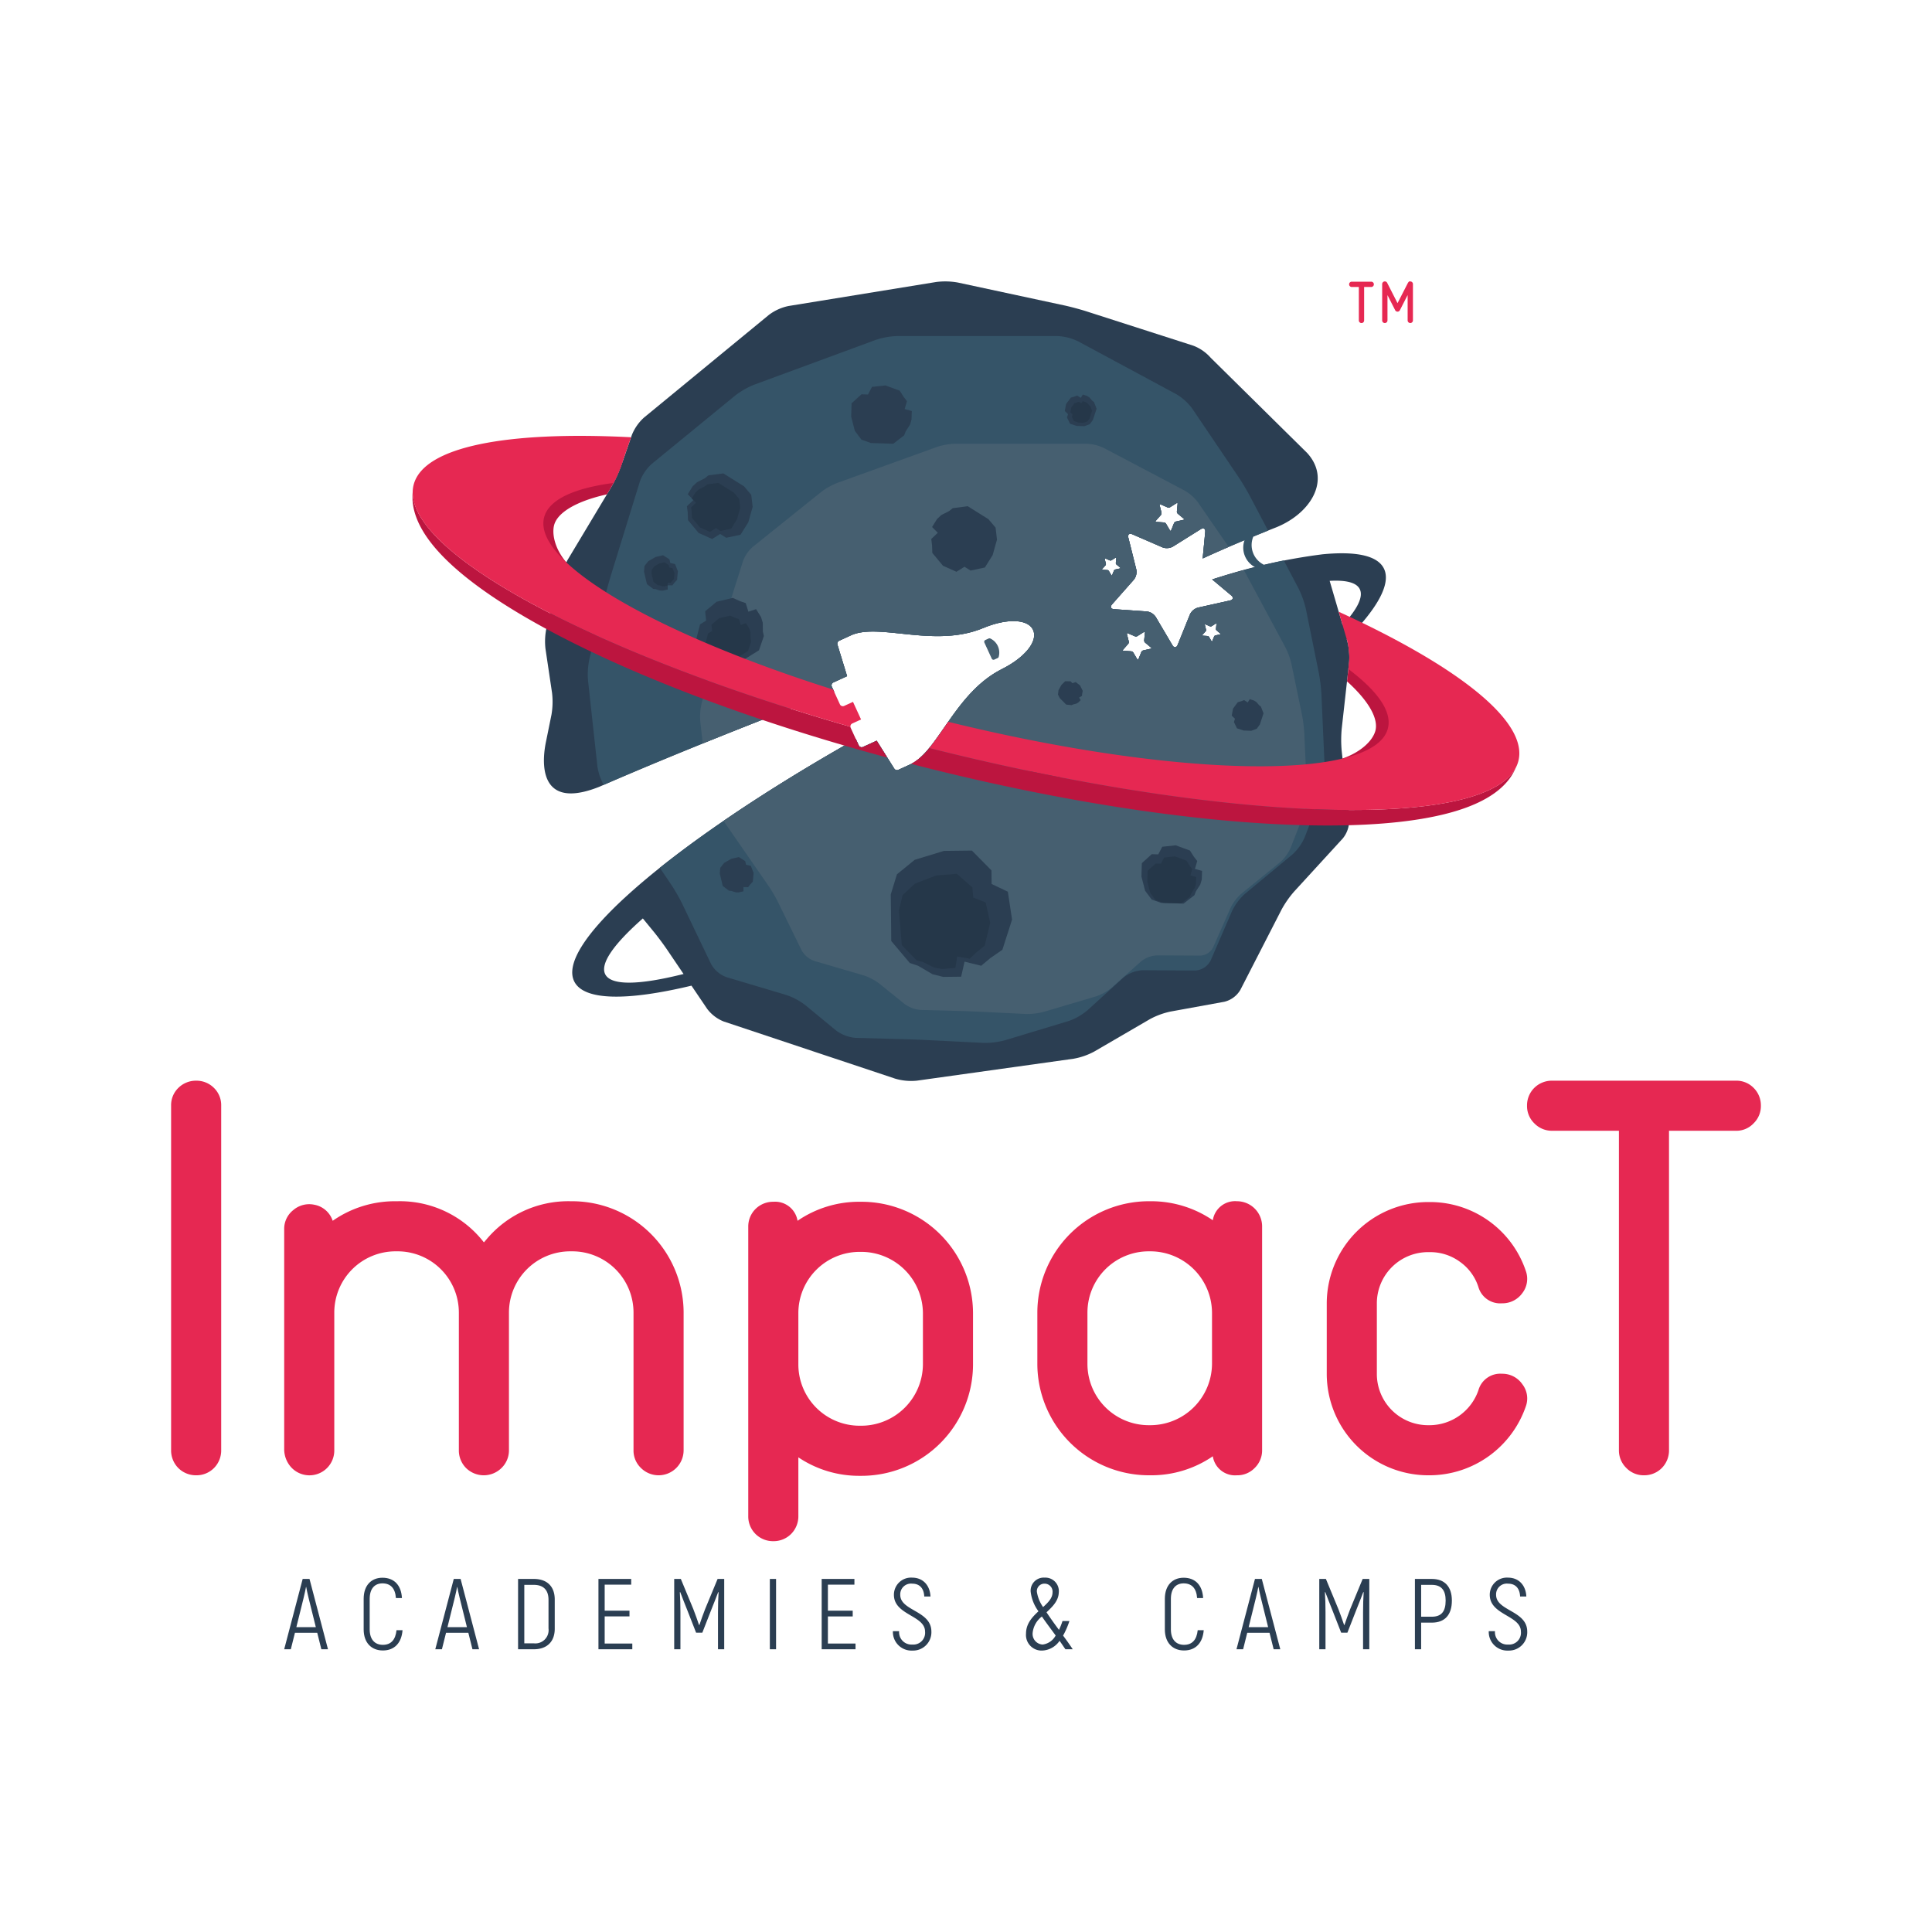 <svg xmlns="http://www.w3.org/2000/svg" viewBox="0 0 400 400"><defs><style>.cls-1{fill:none;}.cls-2{fill:#2b3e52;}.cls-3{fill:#355468;}.cls-4{fill:#465f70;}.cls-5{fill:#253749;}.cls-6{fill:#bc153f;}.cls-7{fill:#e62852;}</style></defs><title>impact</title><g id="Layer_2" data-name="Layer 2"><g id="Layer_1-2" data-name="Layer 1"><rect class="cls-1" width="400" height="400"/><path class="cls-2" d="M279.316,137.18a13.741,13.741,0,0,0-.394-4.516l-.086-.294c6.361-6.399,9.263-11.576,7.663-14.709-1.374-2.691-5.914-3.575-12.809-2.887l-.002.004a120.416,120.416,0,0,0-22.716,5.189l3.947,3.31c.513.43.396.901-.256,1.047l-6.649,1.48a2.597,2.597,0,0,0-1.644,1.394l-2.55,6.316c-.252.621-.734.657-1.075.081l-3.463-5.867a2.601,2.601,0,0,0-1.834-1.133l-6.796-.473c-.667-.047-.851-.495-.407-.998l4.509-5.106a2.598,2.598,0,0,0,.511-2.094l-1.65-6.609c-.161-.65.208-.963.822-.697l6.25,2.71a2.599,2.599,0,0,0,2.148-.161l5.776-3.612c.568-.354.98-.099.917.567l-.526,5.504c2.72-1.258,7.135-3.208,13.539-5.775.402-.161,1.23-.491,1.23-.491,7.516-2.822,11.973-9.979,6.859-15.58l-19.973-19.715a9.047,9.047,0,0,0-3.646-2.512l-22.162-7.12c-1.211-.389-3.219-.925-4.461-1.193l-22.043-4.737a14.724,14.724,0,0,0-4.543-.115l-30.542,4.967a10.162,10.162,0,0,0-4.067,1.839l-25.84,21.243a9.716,9.716,0,0,0-2.545,3.652l-2.275,6.55a26.965,26.965,0,0,1-1.948,4.166l-9.005,15.015a19.736,19.736,0,0,0-1.785,4.216l-2.604,9.764a13.352,13.352,0,0,0-.256,4.521l1.358,9.116a15.769,15.769,0,0,1-.12,4.552l-1.118,5.504c-.253,1.246-3.295,15.11,11.028,9.401,0,0,.606-.264.909-.396,15.235-6.622,33.107-13.668,47.721-19.257l-.489-1.067a.668.668,0,0,1,.329-.886l2.83-1.297-2-6.531a.669.669,0,0,1,.361-.804l2.429-1.114c2.578-1.182,6.192-.802,10.375-.362l.034.002c5.288.556,11.276,1.179,16.876-1.119a.68.68,0,0,1,.101-.031c4.903-2.052,9.271-1.913,10.329.396,1.059,2.311-1.687,5.71-6.443,8.084a.635.635,0,0,1-.088.056c-5.396,2.742-8.835,7.686-11.865,12.055l-.02.026c-2.397,3.456-4.469,6.44-7.047,7.622l-2.43,1.114a.669.669,0,0,1-.845-.252l-3.641-5.779-2.83,1.297a.67.67,0,0,1-.887-.329l-.599-1.305c-20.546,11.587-37.415,23.253-47.716,32.725l-.003-.001c-8.356,7.681-12.392,13.918-10.564,17.495,2.031,3.978,10.986,4.008,24.252.836l3.241,4.791a7.985,7.985,0,0,0,3.489,2.647l35.459,11.818a11.746,11.746,0,0,0,4.482.412l32.422-4.539a14.149,14.149,0,0,0,4.287-1.484l11.524-6.707a15.875,15.875,0,0,1,4.274-1.576l11.136-2.027a5.296,5.296,0,0,0,3.33-2.469l8.508-16.582a20.745,20.745,0,0,1,2.616-3.761l10.081-11.008a5.838,5.838,0,0,0,1.31-4.003l-1.538-14.116a25.259,25.259,0,0,1,.006-4.596Zm-40.02-29.358,1.058-1.196a.611.611,0,0,0,.119-.491l-.386-1.548c-.039-.152.049-.226.192-.163l1.464.635a.607.607,0,0,0,.503-.038l1.353-.846c.133-.084.229-.024.214.132l-.151,1.589a.613.613,0,0,0,.192.467l1.224,1.026c.12.1.093.211-.061.245l-1.557.346a.613.613,0,0,0-.385.327l-.597,1.48c-.06.146-.173.153-.253.019l-.811-1.375a.608.608,0,0,0-.429-.266l-1.592-.11C239.235,108.044,239.192,107.939,239.295,107.822Zm-113.987,93.895c-1.123-2.199,1.794-6.283,7.783-11.565l2.229,2.718c.807.982,2.05,2.648,2.763,3.702l3.438,5.082C132.427,203.94,126.538,204.125,125.308,201.717Zm103.984-83.688-1.025-.071c-.102-.007-.129-.075-.061-.151l.682-.771a.394.394,0,0,0,.075-.316l-.248-.998c-.025-.098.031-.145.124-.105l.943.409a.395.395,0,0,0,.325-.024l.872-.545c.086-.054.147-.016.139.085l-.098,1.024a.392.392,0,0,0,.124.302l.788.661c.077.065.06.136-.039.159l-1.005.223a.393.393,0,0,0-.247.211l-.386.954c-.038.094-.111.099-.162.012l-.523-.886A.388.388,0,0,0,229.292,118.03Zm8.954,16.287-1.557.347a.615.615,0,0,0-.386.327l-.596,1.48c-.059.145-.174.154-.253.018l-.811-1.374a.609.609,0,0,0-.43-.265l-1.591-.111c-.157-.011-.2-.116-.097-.234l1.057-1.196a.61.61,0,0,0,.12-.49l-.387-1.548c-.038-.152.049-.226.193-.163l1.464.635a.609.609,0,0,0,.503-.038l1.353-.846c.132-.083.229-.023.214.133l-.151,1.587a.611.611,0,0,0,.191.468l1.223,1.025C238.427,134.173,238.401,134.282,238.247,134.316Zm14.383-2.978-1.004.224a.392.392,0,0,0-.248.21l-.387.954c-.037.094-.11.1-.161.013l-.524-.886a.385.385,0,0,0-.275-.171l-1.027-.072c-.101-.006-.128-.075-.062-.15l.682-.771a.393.393,0,0,0,.077-.316l-.25-.999c-.023-.098.031-.145.123-.105l.945.41a.395.395,0,0,0,.325-.024l.872-.545c.086-.054.148-.016.139.086l-.099,1.024a.397.397,0,0,0,.124.301l.789.662C252.746,131.244,252.728,131.316,252.629,131.338Zm22.664-11.076c3.367-.194,5.53.338,6.22,1.689.812,1.592-.486,4.17-3.538,7.478Z"/><path class="cls-3" d="M274.303,159.898l-.71-16.086a35.848,35.848,0,0,0-.561-4.575l-2.653-13.102a19.363,19.363,0,0,0-1.538-4.311l-3.048-5.792c-1.301.27-2.659.58-4.059.92a4.543,4.543,0,0,1-2.245-5.86c.964-.396,1.976-.807,3.052-1.238l-3.778-7.174c-.592-1.125-1.659-2.908-2.371-3.961l-9.543-14.111a11.153,11.153,0,0,0-3.33-3.011l-20.302-10.924a10.909,10.909,0,0,0-4.347-1.095H185.785a15.562,15.562,0,0,0-4.48.799L156.167,79.637a16.501,16.501,0,0,0-3.958,2.264l-17.266,14.142a9.034,9.034,0,0,0-2.471,3.673l-5.933,19.218c-.375,1.215-.936,3.218-1.244,4.451l-3.241,12.93a15.516,15.516,0,0,0-.312,4.54l1.945,17.831a11.284,11.284,0,0,0,1.304,3.814c15.235-6.622,33.107-13.668,47.721-19.257l-.489-1.067a.669.669,0,0,1,.329-.886l2.83-1.296-2-6.532a.669.669,0,0,1,.361-.804l2.429-1.113c2.578-1.182,6.192-.802,10.375-.362l.034.003c5.288.556,11.276,1.179,16.876-1.119a.748.748,0,0,1,.101-.031c4.903-2.052,9.271-1.912,10.329.397,1.059,2.311-1.687,5.71-6.443,8.084a.635.635,0,0,1-.088.056c-5.396,2.741-8.835,7.686-11.865,12.055l-.02.026c-2.397,3.457-4.469,6.441-7.047,7.622l-2.43,1.114a.669.669,0,0,1-.845-.252l-3.641-5.779-2.83,1.296a.67.67,0,0,1-.887-.329l-.599-1.307c-16.34,9.214-30.352,18.48-40.585,26.65l2.345,3.459a37.711,37.711,0,0,1,2.297,3.998l5.964,12.444a5.977,5.977,0,0,0,3.215,2.746l12.333,3.676a13.626,13.626,0,0,1,4,2.133l6.334,5.221a7.876,7.876,0,0,0,4.095,1.535l10.093.273c1.271.033,3.35.115,4.62.178l11.688.584a15.985,15.985,0,0,0,4.521-.553l13.108-3.963a12.143,12.143,0,0,0,3.922-2.227l7.418-6.754a6.872,6.872,0,0,1,4.021-1.544l10.857.058a3.804,3.804,0,0,0,3.23-2.109l4.41-10.189a11.478,11.478,0,0,1,2.698-3.597l9.753-8.085a10.493,10.493,0,0,0,2.609-3.633l3.437-8.954A13.272,13.272,0,0,0,274.303,159.898Zm-35.008-52.076,1.058-1.196a.611.611,0,0,0,.119-.491l-.386-1.548c-.039-.152.049-.226.192-.163l1.464.635a.607.607,0,0,0,.503-.038l1.353-.846c.133-.084.229-.024.214.132l-.151,1.589a.613.613,0,0,0,.192.467l1.224,1.026c.12.1.093.211-.061.245l-1.557.346a.613.613,0,0,0-.385.327l-.597,1.48c-.06.146-.173.153-.253.019l-.811-1.375a.608.608,0,0,0-.429-.266l-1.592-.11C239.235,108.044,239.192,107.939,239.295,107.822Zm-10.003,10.207-1.025-.071c-.102-.007-.129-.075-.061-.151l.682-.771a.394.394,0,0,0,.075-.316l-.248-.998c-.025-.098.031-.145.124-.105l.943.409a.395.395,0,0,0,.325-.024l.872-.545c.086-.054.147-.016.139.085l-.098,1.024a.392.392,0,0,0,.124.302l.788.661c.077.065.06.136-.039.159l-1.005.223a.393.393,0,0,0-.247.211l-.386.954c-.038.094-.111.099-.162.012l-.523-.886A.388.388,0,0,0,229.292,118.03Zm8.954,16.287-1.557.347a.615.615,0,0,0-.386.327l-.596,1.48c-.059.145-.174.154-.253.018l-.811-1.374a.609.609,0,0,0-.43-.265l-1.591-.111c-.157-.011-.2-.116-.097-.234l1.057-1.196a.61.61,0,0,0,.12-.49l-.387-1.548c-.038-.152.049-.226.193-.163l1.464.635a.609.609,0,0,0,.503-.038l1.353-.846c.132-.083.229-.023.214.133l-.151,1.587a.611.611,0,0,0,.191.468l1.223,1.025C238.427,134.173,238.401,134.282,238.247,134.316Zm14.383-2.978-1.004.224a.392.392,0,0,0-.248.21l-.387.954c-.037.094-.11.1-.161.013l-.524-.886a.385.385,0,0,0-.275-.171l-1.027-.072c-.101-.006-.128-.075-.062-.15l.682-.771a.393.393,0,0,0,.077-.316l-.25-.999c-.023-.098.031-.145.123-.105l.945.41a.395.395,0,0,0,.325-.024l.872-.545c.086-.054.148-.016.139.086l-.099,1.024a.397.397,0,0,0,.124.301l.789.662C252.746,131.244,252.728,131.316,252.629,131.338Zm-1.656-11.37,3.946,3.309c.513.43.396.901-.256,1.047l-6.649,1.48a2.597,2.597,0,0,0-1.644,1.394l-2.55,6.316c-.252.621-.734.657-1.075.081l-3.463-5.867a2.601,2.601,0,0,0-1.834-1.133l-6.796-.473c-.667-.047-.851-.495-.407-.998l4.509-5.106a2.598,2.598,0,0,0,.511-2.094l-1.65-6.609c-.161-.65.208-.963.822-.697l6.25,2.71a2.599,2.599,0,0,0,2.148-.161l5.776-3.612c.568-.354.98-.099.917.567l-.526,5.504c1.966-.908,4.819-2.18,8.664-3.783a4.582,4.582,0,0,0,2.169,5.582Q255.648,118.51,250.973,119.969Z"/><path class="cls-4" d="M270.625,164.741l-.585-12.979a28.272,28.272,0,0,0-.462-3.69l-2.186-10.57a15.437,15.437,0,0,0-1.265-3.478l-8.3-15.444c-.088-.164-.192-.348-.302-.539q-3.149.863-6.554,1.929l3.946,3.309c.513.43.396.901-.256,1.047l-6.649,1.48a2.597,2.597,0,0,0-1.644,1.394l-2.55,6.316c-.252.621-.734.657-1.075.081l-3.463-5.867a2.601,2.601,0,0,0-1.834-1.133l-6.796-.473c-.667-.047-.851-.495-.407-.998l4.509-5.106a2.598,2.598,0,0,0,.511-2.094l-1.65-6.609c-.161-.65.208-.963.822-.697l6.25,2.71a2.599,2.599,0,0,0,2.148-.161l5.776-3.612c.568-.354.98-.099.917.567l-.526,5.504c1.36-.629,3.142-1.429,5.387-2.396l-6.373-9.234a9.135,9.135,0,0,0-2.742-2.429l-16.721-8.812a9.126,9.126,0,0,0-3.579-.884h-27.248a13.058,13.058,0,0,0-3.69.645l-20.701,7.47a13.674,13.674,0,0,0-3.26,1.827L155.856,113.224a7.294,7.294,0,0,0-2.035,2.964l-4.886,15.503c-.309.981-.769,2.596-1.024,3.591l-2.669,10.431a12.247,12.247,0,0,0-.257,3.663l.508,4.554c9.404-3.806,18.845-7.485,27.22-10.688l-.489-1.066a.669.669,0,0,1,.329-.886l2.83-1.296-2-6.532a.669.669,0,0,1,.361-.804l2.429-1.113c2.578-1.182,6.192-.802,10.375-.362l.034.003c5.288.556,11.276,1.179,16.876-1.119a.748.748,0,0,1,.101-.031c4.903-2.052,9.271-1.912,10.329.397,1.059,2.311-1.687,5.71-6.443,8.084a.635.635,0,0,1-.088.056c-5.396,2.741-8.835,7.686-11.865,12.055l-.02.026c-2.397,3.457-4.469,6.441-7.047,7.622l-2.43,1.114a.669.669,0,0,1-.845-.252l-3.641-5.779-2.83,1.296a.67.67,0,0,1-.887-.329l-.598-1.304c-10.141,5.719-19.391,11.457-27.392,16.941l9.355,13.518a30.013,30.013,0,0,1,1.892,3.226l4.912,10.039a4.91,4.91,0,0,0,2.647,2.216l10.157,2.966a11.328,11.328,0,0,1,3.294,1.719l5.216,4.213a6.578,6.578,0,0,0,3.372,1.238l8.312.221c1.046.027,2.758.092,3.805.143l9.626.473a13.459,13.459,0,0,0,3.725-.447l10.795-3.197a10.07,10.07,0,0,0,3.23-1.795l6.109-5.45a5.72,5.72,0,0,1,3.311-1.246l8.941.047a3.132,3.132,0,0,0,2.66-1.703l3.633-8.219a9.269,9.269,0,0,1,2.223-2.902l8.031-6.523a8.443,8.443,0,0,0,2.148-2.931l2.83-7.225A10.49,10.49,0,0,0,270.625,164.741Zm-31.33-56.919,1.058-1.196a.611.611,0,0,0,.119-.491l-.386-1.548c-.039-.152.049-.226.192-.163l1.464.635a.607.607,0,0,0,.503-.038l1.353-.846c.133-.084.229-.024.214.132l-.151,1.589a.613.613,0,0,0,.192.467l1.224,1.026c.12.1.093.211-.061.245l-1.557.346a.613.613,0,0,0-.385.327l-.597,1.48c-.06.146-.173.153-.253.019l-.811-1.375a.608.608,0,0,0-.429-.266l-1.592-.11C239.235,108.044,239.192,107.939,239.295,107.822Zm-10.003,10.207-1.025-.071c-.102-.007-.129-.075-.061-.151l.682-.771a.394.394,0,0,0,.075-.316l-.248-.998c-.025-.098.031-.145.124-.105l.943.409a.395.395,0,0,0,.325-.024l.872-.545c.086-.054.147-.016.139.085l-.098,1.024a.392.392,0,0,0,.124.302l.788.661c.077.065.06.136-.039.159l-1.005.223a.393.393,0,0,0-.247.211l-.386.954c-.038.094-.111.099-.162.012l-.523-.886A.388.388,0,0,0,229.292,118.03Zm8.954,16.287-1.557.347a.615.615,0,0,0-.386.327l-.596,1.48c-.059.145-.174.154-.253.018l-.811-1.374a.609.609,0,0,0-.43-.265l-1.591-.111c-.157-.011-.2-.116-.097-.234l1.057-1.196a.61.61,0,0,0,.12-.49l-.387-1.548c-.038-.152.049-.226.193-.163l1.464.635a.609.609,0,0,0,.503-.038l1.353-.846c.132-.083.229-.023.214.133l-.151,1.587a.611.611,0,0,0,.191.468l1.223,1.025C238.427,134.173,238.401,134.282,238.247,134.316Zm14.383-2.978-1.004.224a.392.392,0,0,0-.248.21l-.387.954c-.037.094-.11.1-.161.013l-.524-.886a.385.385,0,0,0-.275-.171l-1.027-.072c-.101-.006-.128-.075-.062-.15l.682-.771a.393.393,0,0,0,.077-.316l-.25-.999c-.023-.098.031-.145.123-.105l.945.41a.395.395,0,0,0,.325-.024l.872-.545c.086-.054.148-.016.139.086l-.099,1.024a.397.397,0,0,0,.124.301l.789.662C252.746,131.244,252.728,131.316,252.629,131.338Z"/><path class="cls-4" d="M205.902,136.545l.658-.301a.399.399,0,0,0,.209-.249,3.234,3.234,0,0,0-1.743-3.804.401.401,0,0,0-.325-.002l-.656.3a.412.412,0,0,0-.22.592l1.486,3.243A.411.411,0,0,0,205.902,136.545Z"/><polygon class="cls-2" points="184.526 194.827 188.364 199.377 190.073 199.948 193.061 201.698 195.29 202.258 197.809 202.227 198.995 202.217 199.701 199.1 203.15 199.948 205.03 198.369 207.535 196.637 209.536 190.387 208.661 184.614 205.304 183.021 205.27 180.204 201.219 176.102 195.437 176.17 189.383 178.014 185.705 181.015 184.42 185.183 184.472 189.338 184.526 194.827"/><polygon class="cls-5" points="186.698 195.66 189.779 198.836 191.076 199.17 193.382 200.315 195.063 200.616 196.931 200.461 197.809 200.393 198.171 198.045 200.774 198.494 202.086 197.227 203.855 195.813 205.015 191.074 204.067 186.838 201.497 185.83 201.326 183.743 198.109 180.911 193.824 181.26 189.43 182.941 186.858 185.356 186.121 188.514 186.374 191.593 186.698 195.66"/><polygon class="cls-2" points="149.764 98.016 146.665 98.423 145.922 99.02 144.305 99.844 143.421 100.67 142.717 101.795 142.392 102.326 143.575 103.52 142.218 104.804 142.384 106.087 142.44 107.686 144.641 110.341 147.44 111.591 149.099 110.554 150.353 111.338 153.32 110.709 154.932 108.13 155.831 104.931 155.536 102.449 154.056 100.7 152.212 99.547 149.764 98.016"/><polygon class="cls-2" points="200.351 104.803 197.252 105.211 196.51 105.808 194.892 106.631 194.008 107.458 193.304 108.582 192.979 109.114 194.161 110.308 192.805 111.592 192.972 112.875 193.027 114.474 195.228 117.129 198.027 118.379 199.687 117.342 200.94 118.126 203.907 117.497 205.519 114.917 206.417 111.719 206.123 109.237 204.643 107.488 202.798 106.335 200.351 104.803"/><polygon class="cls-5" points="148.722 99.978 146.407 100.283 145.853 100.728 144.645 101.344 143.985 101.961 143.459 102.801 143.216 103.198 144.099 104.09 143.087 105.049 143.211 106.008 143.252 107.202 144.896 109.185 146.987 110.118 148.226 109.344 149.163 109.929 151.379 109.46 152.583 107.533 153.253 105.143 153.034 103.29 151.928 101.984 150.551 101.122 148.722 99.978"/><polygon class="cls-2" points="157.144 134.632 158.151 131.674 157.943 130.745 157.922 128.928 157.57 127.772 156.873 126.645 156.541 126.113 154.946 126.645 154.393 124.867 153.17 124.443 151.711 123.787 148.358 124.591 145.996 126.55 146.195 128.494 144.93 129.274 144.187 132.214 145.79 134.795 148.267 137.018 150.617 137.853 152.839 137.297 154.694 136.151 157.144 134.632"/><polygon class="cls-5" points="154.855 134.796 155.537 132.792 155.396 132.164 155.382 130.933 155.143 130.15 154.671 129.387 154.446 129.027 153.366 129.387 152.992 128.182 152.163 127.895 151.175 127.451 148.905 127.995 147.304 129.322 147.439 130.639 146.584 131.167 146.08 133.158 147.165 134.907 148.843 136.412 150.434 136.978 151.939 136.601 153.195 135.825 154.855 134.796"/><polygon class="cls-2" points="245.035 187.088 247.293 185.342 247.606 184.533 248.505 183.136 248.816 182.081 248.853 180.874 248.874 180.307 247.395 179.901 247.874 178.269 247.151 177.334 246.374 176.102 243.421 175.013 240.633 175.314 239.803 176.891 238.457 176.849 236.407 178.708 236.323 181.478 237.081 184.416 238.445 186.24 240.414 186.938 242.407 186.998 245.035 187.088"/><polygon class="cls-2" points="184.94 91.875 187.2 90.129 187.512 89.319 188.412 87.923 188.721 86.869 188.758 85.661 188.779 85.095 187.3 84.688 187.779 83.056 187.056 82.121 186.281 80.889 183.327 79.801 180.539 80.102 179.709 81.679 178.362 81.637 176.312 83.496 176.228 86.265 176.986 89.203 178.351 91.027 180.319 91.725 182.313 91.786 184.94 91.875"/><polygon class="cls-5" points="244.561 187.036 246.381 185.629 246.633 184.977 247.358 183.851 247.608 183.002 247.638 182.028 247.655 181.572 246.462 181.244 246.848 179.929 246.267 179.175 245.641 178.183 243.261 177.306 241.013 177.548 240.344 178.819 239.26 178.785 237.607 180.283 237.541 182.515 238.151 184.884 239.249 186.353 240.836 186.915 242.444 186.965 244.561 187.036"/><polygon class="cls-2" points="227.039 84.628 226.493 83.233 226.133 82.954 225.564 82.292 225.079 81.981 224.476 81.782 224.191 81.688 223.769 82.373 223.019 81.889 222.442 82.114 221.706 82.322 220.72 83.649 220.457 85.098 221.127 85.75 220.907 86.421 221.538 87.73 222.919 88.184 224.511 88.238 225.634 87.82 226.278 86.932 226.604 85.939 227.039 84.628"/><polygon class="cls-2" points="261.601 147.689 261.055 146.294 260.696 146.015 260.126 145.354 259.641 145.043 259.039 144.844 258.753 144.75 258.332 145.435 257.582 144.951 257.004 145.176 256.268 145.384 255.283 146.711 255.019 148.159 255.69 148.812 255.469 149.483 256.1 150.791 257.482 151.246 259.074 151.299 260.197 150.881 260.84 149.994 261.166 149 261.601 147.689"/><polygon class="cls-2" points="219.707 160.244 219.163 158.849 218.802 158.571 218.233 157.909 217.749 157.598 217.146 157.398 216.861 157.305 216.439 157.99 215.688 157.506 215.11 157.731 214.374 157.939 213.389 159.266 213.125 160.715 213.796 161.367 213.576 162.038 214.206 163.347 215.589 163.801 217.18 163.854 218.303 163.436 218.946 162.549 219.273 161.555 219.707 160.244"/><polygon class="cls-5" points="226.112 85.053 225.739 84.098 225.492 83.908 225.102 83.455 224.77 83.242 224.358 83.106 224.164 83.041 223.874 83.51 223.36 83.179 222.965 83.333 222.462 83.475 221.788 84.383 221.607 85.375 222.067 85.822 221.915 86.28 222.346 87.176 223.292 87.487 224.382 87.523 225.15 87.237 225.591 86.63 225.814 85.95 226.112 85.053"/><polygon class="cls-2" points="133.941 120.938 135.233 121.925 135.725 121.973 136.627 122.263 137.253 122.281 137.923 122.121 138.237 122.051 138.242 121.177 139.211 121.195 139.617 120.661 140.181 120.051 140.342 118.269 139.768 116.783 138.776 116.554 138.602 115.806 137.275 114.955 135.739 115.315 134.238 116.173 133.431 117.19 133.338 118.375 133.601 119.478 133.941 120.938"/><polygon class="cls-2" points="149.628 183.423 150.92 184.41 151.411 184.457 152.313 184.748 152.94 184.765 153.609 184.606 153.923 184.536 153.927 183.662 154.897 183.679 155.302 183.146 155.868 182.535 156.028 180.754 155.454 179.267 154.462 179.039 154.288 178.291 152.962 177.44 151.425 177.799 149.924 178.657 149.118 179.675 149.025 180.86 149.288 181.963 149.628 183.423"/><polygon class="cls-2" points="220.741 145.878 221.884 145.994 222.199 145.841 222.849 145.681 223.234 145.46 223.578 145.116 223.741 144.957 223.419 144.429 224.009 144.081 224.056 143.608 224.17 143.031 223.607 141.899 222.71 141.216 222.029 141.446 221.646 141.06 220.532 141.039 219.739 141.825 219.153 142.898 219.044 143.81 219.428 144.558 219.996 145.125 220.741 145.878"/><polygon class="cls-5" points="135.296 120.48 136.175 121.151 136.51 121.183 137.123 121.381 137.549 121.393 138.004 121.284 138.218 121.237 138.221 120.643 138.879 120.654 139.156 120.291 139.54 119.876 139.649 118.665 139.259 117.654 138.585 117.498 138.466 116.99 137.564 116.411 136.519 116.656 135.499 117.239 134.95 117.931 134.886 118.737 135.066 119.487 135.296 120.48"/><path class="cls-6" d="M115.21,122.232l.585-2.193a14.376,14.376,0,0,1,1.45-3.613c-2.504-2.978-2.953-5.976-2.534-7.655.555-2.219,3.403-4.227,8.021-5.653.909-.28,1.891-.537,2.93-.771l.923-1.539a26.965,26.965,0,0,0,1.948-4.166l.388-1.117c-9.87,1.464-18.405,4.798-20.143,11.764C107.626,111.902,109.83,116.948,115.21,122.232Z"/><path class="cls-6" d="M279.082,133.33a14.047,14.047,0,0,1,.234,3.851l-.434,3.885c4.902,4.429,6.448,7.936,5.893,10.164-.507,2.029-2.877,4.426-6.819,5.819l.618,5.671c6.186-1.912,10.893-5.035,12.135-10.009C292.179,146.822,288.183,140.226,279.082,133.33Z"/><path class="cls-6" d="M181.508,153.359l-2.83,1.296a.67.67,0,0,1-.887-.329l-1.67-3.646a.667.667,0,0,1-.05-.209c-52.352-15.039-90.739-35.371-90.626-48.548-.429,4.402,1.98,9.176,7.197,14.217,5.008,4.839,12.546,9.921,22.404,15.106,17.994,9.463,42.119,18.442,68.659,25.602Z"/><path class="cls-6" d="M193.466,155.138c-.359-.09-.717-.182-1.075-.272a12.244,12.244,0,0,1-3.731,3.289q1.9.491,3.812.97C222.914,166.724,252.17,170.91,274.855,170.91c10.878,0,19.704-.973,26.233-2.892,6.801-1.999,11.071-5.052,12.737-9.081C307.079,171.884,254.492,170.373,193.466,155.138Z"/><path class="cls-7" d="M176.451,149.794l1.822-.835-1.67-3.644-1.822.834a.668.668,0,0,1-.887-.328l-1.399-3.054c-36.689-11.603-62.176-26.291-59.851-35.606.924-3.697,6.113-6.08,14.398-7.175a27.505,27.505,0,0,0,1.49-3.344l2.124-6.114c-25.716-1.322-43.039,1.927-45.027,9.889-3.268,13.093,36.051,34.432,90.443,50.055A.663.663,0,0,1,176.451,149.794Z"/><path class="cls-7" d="M277.164,126.656l1.759,6.009a13.741,13.741,0,0,1,.394,4.516l-.148,1.338c6.037,4.543,9.057,8.777,8.187,12.261-2.75,11.018-43.37,10.383-91.036-1.34-.279.398-.556.796-.827,1.188l-.02.026c-1.066,1.538-2.068,2.98-3.079,4.214.359.09.716.182,1.075.272,63.165,15.769,117.295,16.836,120.903,2.385C316.416,149.325,301.759,137.893,277.164,126.656Z"/><path class="cls-7" d="M36.922,303.946a5.169,5.169,0,0,1-1.497-3.717v-71.326a4.981,4.981,0,0,1,1.497-3.662,5.165,5.165,0,0,1,3.716-1.496,5.101,5.101,0,0,1,3.661,1.496,4.981,4.981,0,0,1,1.497,3.662v71.326a5.169,5.169,0,0,1-1.497,3.717,5.101,5.101,0,0,1-3.661,1.496A5.165,5.165,0,0,1,36.922,303.946Z"/><path class="cls-7" d="M118.463,248.703a23.101,23.101,0,0,1,23.072,23.072v28.453a5.177,5.177,0,0,1-8.874,3.66,4.98,4.98,0,0,1-1.497-3.66v-28.453a12.687,12.687,0,0,0-12.701-12.701h-.389a12.685,12.685,0,0,0-12.701,12.701v28.453a5.077,5.077,0,0,1-1.553,3.717,5.226,5.226,0,0,1-7.321,0,5.166,5.166,0,0,1-1.498-3.717v-28.453a12.685,12.685,0,0,0-12.701-12.701h-.388a12.687,12.687,0,0,0-12.702,12.701v28.453a5.141,5.141,0,0,1-8.984,3.494,5.594,5.594,0,0,1-1.387-3.772v-45.426a4.935,4.935,0,0,1,1.886-3.992,5.069,5.069,0,0,1,4.326-1.109,4.937,4.937,0,0,1,3.827,3.328l.332-.223a22.498,22.498,0,0,1,12.702-3.826h.388a22.018,22.018,0,0,1,17.859,8.484h.056l.056-.055c0-.037.036-.074.11-.111a.157.157,0,0,0,.056-.111.049.049,0,0,0,.056-.055c.036-.037.073-.074.11-.111a22.089,22.089,0,0,1,17.472-8.041Z"/><path class="cls-7" d="M160.133,319.082a5.113,5.113,0,0,1-5.214-5.213V253.971a5.1,5.1,0,0,1,1.497-3.66,5.168,5.168,0,0,1,3.717-1.498,4.705,4.705,0,0,1,4.991,3.939,22.483,22.483,0,0,1,12.868-3.939h.389a23.104,23.104,0,0,1,23.072,23.074v10.592a23.101,23.101,0,0,1-23.072,23.074h-.389a22.494,22.494,0,0,1-12.701-3.826v12.143a5.166,5.166,0,0,1-1.498,3.717A5.1,5.1,0,0,1,160.133,319.082Zm5.158-36.604a12.688,12.688,0,0,0,12.701,12.703h.389a12.786,12.786,0,0,0,12.701-12.703V271.887a12.782,12.782,0,0,0-12.701-12.701h-.389a12.685,12.685,0,0,0-12.701,12.701Z"/><path class="cls-7" d="M256.092,248.703a5.208,5.208,0,0,1,5.214,5.158v46.367a5.071,5.071,0,0,1-1.555,3.717,4.977,4.977,0,0,1-3.659,1.496,4.656,4.656,0,0,1-4.991-3.938,22.481,22.481,0,0,1-12.868,3.938h-.389a23.104,23.104,0,0,1-23.073-23.072v-10.594a23.101,23.101,0,0,1,23.073-23.072h.389a22.639,22.639,0,0,1,12.868,3.938A4.654,4.654,0,0,1,256.092,248.703Zm-5.158,23.072a12.781,12.781,0,0,0-12.701-12.701h-.389a12.685,12.685,0,0,0-12.701,12.701v10.594a12.688,12.688,0,0,0,12.701,12.701h.389a12.784,12.784,0,0,0,12.701-12.701Z"/><path class="cls-7" d="M310.962,284.42a5.021,5.021,0,0,1,4.218,2.164,4.801,4.801,0,0,1,.72,4.604,21.134,21.134,0,0,1-19.857,14.254h-.332a21.02,21.02,0,0,1-21.021-21.021v-14.586a21.02,21.02,0,0,1,21.021-20.965h.332a20.934,20.934,0,0,1,19.857,14.254,4.83,4.83,0,0,1-.72,4.604,5.058,5.058,0,0,1-4.218,2.107,4.69,4.69,0,0,1-4.879-3.383,10.197,10.197,0,0,0-3.828-5.215,10.383,10.383,0,0,0-6.212-1.996h-.332a10.603,10.603,0,0,0-10.649,10.594v14.586a10.606,10.606,0,0,0,10.649,10.65h.332a10.74,10.74,0,0,0,10.04-7.211A4.699,4.699,0,0,1,310.962,284.42Z"/><path class="cls-7" d="M359.416,223.744a4.981,4.981,0,0,1,3.661,1.496,5.102,5.102,0,0,1,1.497,3.662,4.98,4.98,0,0,1-1.497,3.66,4.893,4.893,0,0,1-3.661,1.553H345.55v66.113a5.169,5.169,0,0,1-1.497,3.717,5.101,5.101,0,0,1-3.66,1.496,4.979,4.979,0,0,1-3.661-1.496,5.069,5.069,0,0,1-1.553-3.717v-66.113H321.368a5.072,5.072,0,0,1-3.716-1.553,4.979,4.979,0,0,1-1.497-3.66,5.101,5.101,0,0,1,1.497-3.662,5.167,5.167,0,0,1,3.716-1.496Zm0,0a4.981,4.981,0,0,1,3.661,1.496,5.102,5.102,0,0,1,1.497,3.662,4.98,4.98,0,0,1-1.497,3.66,4.893,4.893,0,0,1-3.661,1.553H345.55v66.113a5.169,5.169,0,0,1-1.497,3.717,5.101,5.101,0,0,1-3.66,1.496,4.979,4.979,0,0,1-3.661-1.496,5.069,5.069,0,0,1-1.553-3.717v-66.113H321.368a5.072,5.072,0,0,1-3.716-1.553,4.979,4.979,0,0,1-1.497-3.66,5.101,5.101,0,0,1,1.497-3.662,5.167,5.167,0,0,1,3.716-1.496Z"/><path class="cls-7" d="M283.897,58.32a.527.527,0,0,1,.387.159.536.536,0,0,1,.159.387.523.523,0,0,1-.159.387.516.516,0,0,1-.387.165h-1.468v6.915a.545.545,0,0,1-.157.393.538.538,0,0,1-.388.159.53.53,0,0,1-.388-.159.539.539,0,0,1-.163-.393v-6.915h-1.461a.534.534,0,0,1-.393-.165.526.526,0,0,1-.158-.387.54.54,0,0,1,.158-.387.546.546,0,0,1,.393-.159Zm0,0a.527.527,0,0,1,.387.159.536.536,0,0,1,.159.387.523.523,0,0,1-.159.387.516.516,0,0,1-.387.165h-1.468v6.915a.545.545,0,0,1-.157.393.538.538,0,0,1-.388.159.53.53,0,0,1-.388-.159.539.539,0,0,1-.163-.393v-6.915h-1.461a.534.534,0,0,1-.393-.165.526.526,0,0,1-.158-.387.54.54,0,0,1,.158-.387.546.546,0,0,1,.393-.159Z"/><path class="cls-7" d="M291.983,58.267a.535.535,0,0,1,.392.164.524.524,0,0,1,.159.387v7.514a.548.548,0,1,1-1.097,0v-5.244l-1.607,3.138a.431.431,0,0,1-.064.088.486.486,0,0,1-.17.153.547.547,0,0,1-.423.029.513.513,0,0,1-.317-.27l-1.594-3.127v5.232a.551.551,0,0,1-.159.393.559.559,0,0,1-.78,0,.547.547,0,0,1-.159-.393v-7.514a.528.528,0,0,1,.159-.387.537.537,0,0,1,.393-.164.51.51,0,0,1,.475.282.016.016,0,0,0,.008.012l.004.006,2.141,4.2,2.154-4.2c0,.004.008-.009.022-.041.013-.016.017-.021.013-.018a.595.595,0,0,1,.04-.047c.11-.129.165-.194.165-.194Z"/><path class="cls-2" d="M65.682,338.051H61.065l-.854,3.41H58.839l3.827-14.559h1.414l3.827,14.559h-1.373Zm-.292-1.164-1.497-6.033c-.229-.892-.436-1.934-.499-2.287h-.041c-.062.353-.271,1.395-.499,2.287l-1.498,6.033Z"/><path class="cls-2" d="M75.293,337.344v-6.324c0-2.807,1.601-4.367,3.889-4.367,2.371,0,3.89,1.498,4.035,4.201h-1.248c-.145-2.059-1.145-3.035-2.787-3.035-1.56,0-2.641,1.039-2.641,3.201v6.324c0,2.162,1.123,3.201,2.724,3.201,1.664,0,2.62-1.018,2.828-3.035h1.248c-.207,2.662-1.684,4.201-4.076,4.201C76.935,341.711,75.293,340.151,75.293,337.344Z"/><path class="cls-2" d="M96.965,338.051H92.348l-.853,3.41h-1.373l3.827-14.559h1.414l3.827,14.559h-1.373Zm-.291-1.164-1.498-6.033c-.229-.892-.436-1.934-.499-2.287h-.041c-.062.353-.271,1.395-.499,2.287l-1.497,6.033Z"/><path class="cls-2" d="M107.262,326.903h3.265c2.746,0,4.326,1.56,4.326,4.264v6.053c0,2.682-1.622,4.242-4.326,4.242h-3.265Zm3.265,13.332a2.745,2.745,0,0,0,3.036-3.078v-5.928c0-2.059-1.081-3.1-3.036-3.1h-1.976v12.105Z"/><path class="cls-2" d="M130.911,340.276v1.186h-7.009v-14.559h6.78v1.185H125.192v5.387h5.137v1.186h-5.137v5.615Z"/><path class="cls-2" d="M149.942,326.903v14.559h-1.289v-7.693c0-1.541.042-2.83.125-4.119l-.083-.021c-.375,1.041-.957,2.434-1.498,3.826l-1.788,4.576h-1.289l-1.789-4.576c-.541-1.393-1.123-2.785-1.497-3.826l-.084.021c.084,1.289.125,2.578.125,4.119v7.693h-1.289v-14.559h1.372l2.6,6.281c.375.936.894,2.434,1.165,3.244h.083c.27-.811.79-2.309,1.165-3.244l2.6-6.281Z"/><path class="cls-2" d="M160.676,326.903v14.559h-1.289v-14.559Z"/><path class="cls-2" d="M177.128,340.276v1.186h-7.009v-14.559h6.779v1.185h-5.49v5.387h5.137v1.186h-5.137v5.615Z"/><path class="cls-2" d="M184.867,337.717h1.289a2.556,2.556,0,0,0,2.725,2.768,2.439,2.439,0,0,0,2.642-2.684c0-3.369-6.447-3.391-6.447-7.611a3.543,3.543,0,0,1,3.764-3.557c2.288,0,3.702,1.623,3.808,3.91h-1.29c-.084-1.83-1.082-2.662-2.476-2.662a2.228,2.228,0,0,0-2.496,2.309c0,3.367,6.447,3.244,6.447,7.611a3.789,3.789,0,0,1-3.909,3.932A3.854,3.854,0,0,1,184.867,337.717Z"/><path class="cls-2" d="M220.579,341.461c-.396-.582-.791-1.164-1.206-1.748a4.573,4.573,0,0,1-3.619,2.019,3.23,3.23,0,0,1-3.327-3.516c0-2.039,1.268-3.41,2.578-4.617a8.429,8.429,0,0,1-1.622-4.096,2.716,2.716,0,0,1,2.911-2.871,2.793,2.793,0,0,1,2.914,3.098c-.063,1.707-1.29,2.912-2.539,4.078.77,1.164,1.665,2.412,2.579,3.639a13.195,13.195,0,0,0,.729-1.83h1.435a16.974,16.974,0,0,1-1.312,3.016c.75.998,1.436,1.975,1.996,2.828Zm-2.018-2.85c-.997-1.371-1.996-2.684-2.849-3.93a4.869,4.869,0,0,0-1.914,3.389,2.194,2.194,0,0,0,2.08,2.414A3.559,3.559,0,0,0,218.561,338.612Zm-2.6-5.885c1.062-.957,1.956-1.873,1.956-3.037a1.648,1.648,0,0,0-1.624-1.809,1.56,1.56,0,0,0-1.622,1.662A7.479,7.479,0,0,0,215.962,332.727Z"/><path class="cls-2" d="M241.17,337.344v-6.324c0-2.807,1.604-4.367,3.89-4.367,2.372,0,3.89,1.498,4.035,4.201h-1.247c-.147-2.059-1.145-3.035-2.788-3.035-1.56,0-2.641,1.039-2.641,3.201v6.324c0,2.162,1.123,3.201,2.725,3.201,1.664,0,2.62-1.018,2.829-3.035h1.247c-.208,2.662-1.685,4.201-4.076,4.201C242.815,341.711,241.17,340.151,241.17,337.344Z"/><path class="cls-2" d="M262.844,338.051h-4.617l-.852,3.41h-1.373l3.826-14.559h1.414l3.828,14.559h-1.374Zm-.29-1.164-1.498-6.033c-.229-.892-.438-1.934-.499-2.287h-.042c-.062.353-.269,1.395-.499,2.287l-1.497,6.033Z"/><path class="cls-2" d="M283.499,326.903v14.559h-1.29v-7.693c0-1.541.043-2.83.126-4.119l-.083-.021c-.375,1.041-.957,2.434-1.498,3.826l-1.789,4.576h-1.289l-1.789-4.576c-.54-1.393-1.123-2.785-1.498-3.826l-.083.021c.083,1.289.126,2.578.126,4.119v7.693H273.142v-14.559h1.371l2.6,6.281c.375.936.895,2.434,1.165,3.244h.084c.271-.811.79-2.309,1.165-3.244l2.599-6.281Z"/><path class="cls-2" d="M300.595,331.375c0,2.994-1.476,4.574-4.158,4.574h-2.204v5.512h-1.29v-14.559h3.494C299.12,326.903,300.595,328.526,300.595,331.375Zm-1.289,0c0-2.164-.915-3.246-2.869-3.246h-2.204v6.594h2.204C298.391,334.723,299.306,333.684,299.306,331.375Z"/><path class="cls-2" d="M308.232,337.717h1.288a2.557,2.557,0,0,0,2.726,2.768,2.438,2.438,0,0,0,2.64-2.684c0-3.369-6.446-3.391-6.446-7.611a3.543,3.543,0,0,1,3.765-3.557c2.288,0,3.702,1.623,3.806,3.91h-1.289c-.084-1.83-1.082-2.662-2.475-2.662a2.228,2.228,0,0,0-2.497,2.309c0,3.367,6.448,3.244,6.448,7.611a3.79,3.79,0,0,1-3.91,3.932A3.853,3.853,0,0,1,308.232,337.717Z"/></g></g></svg>